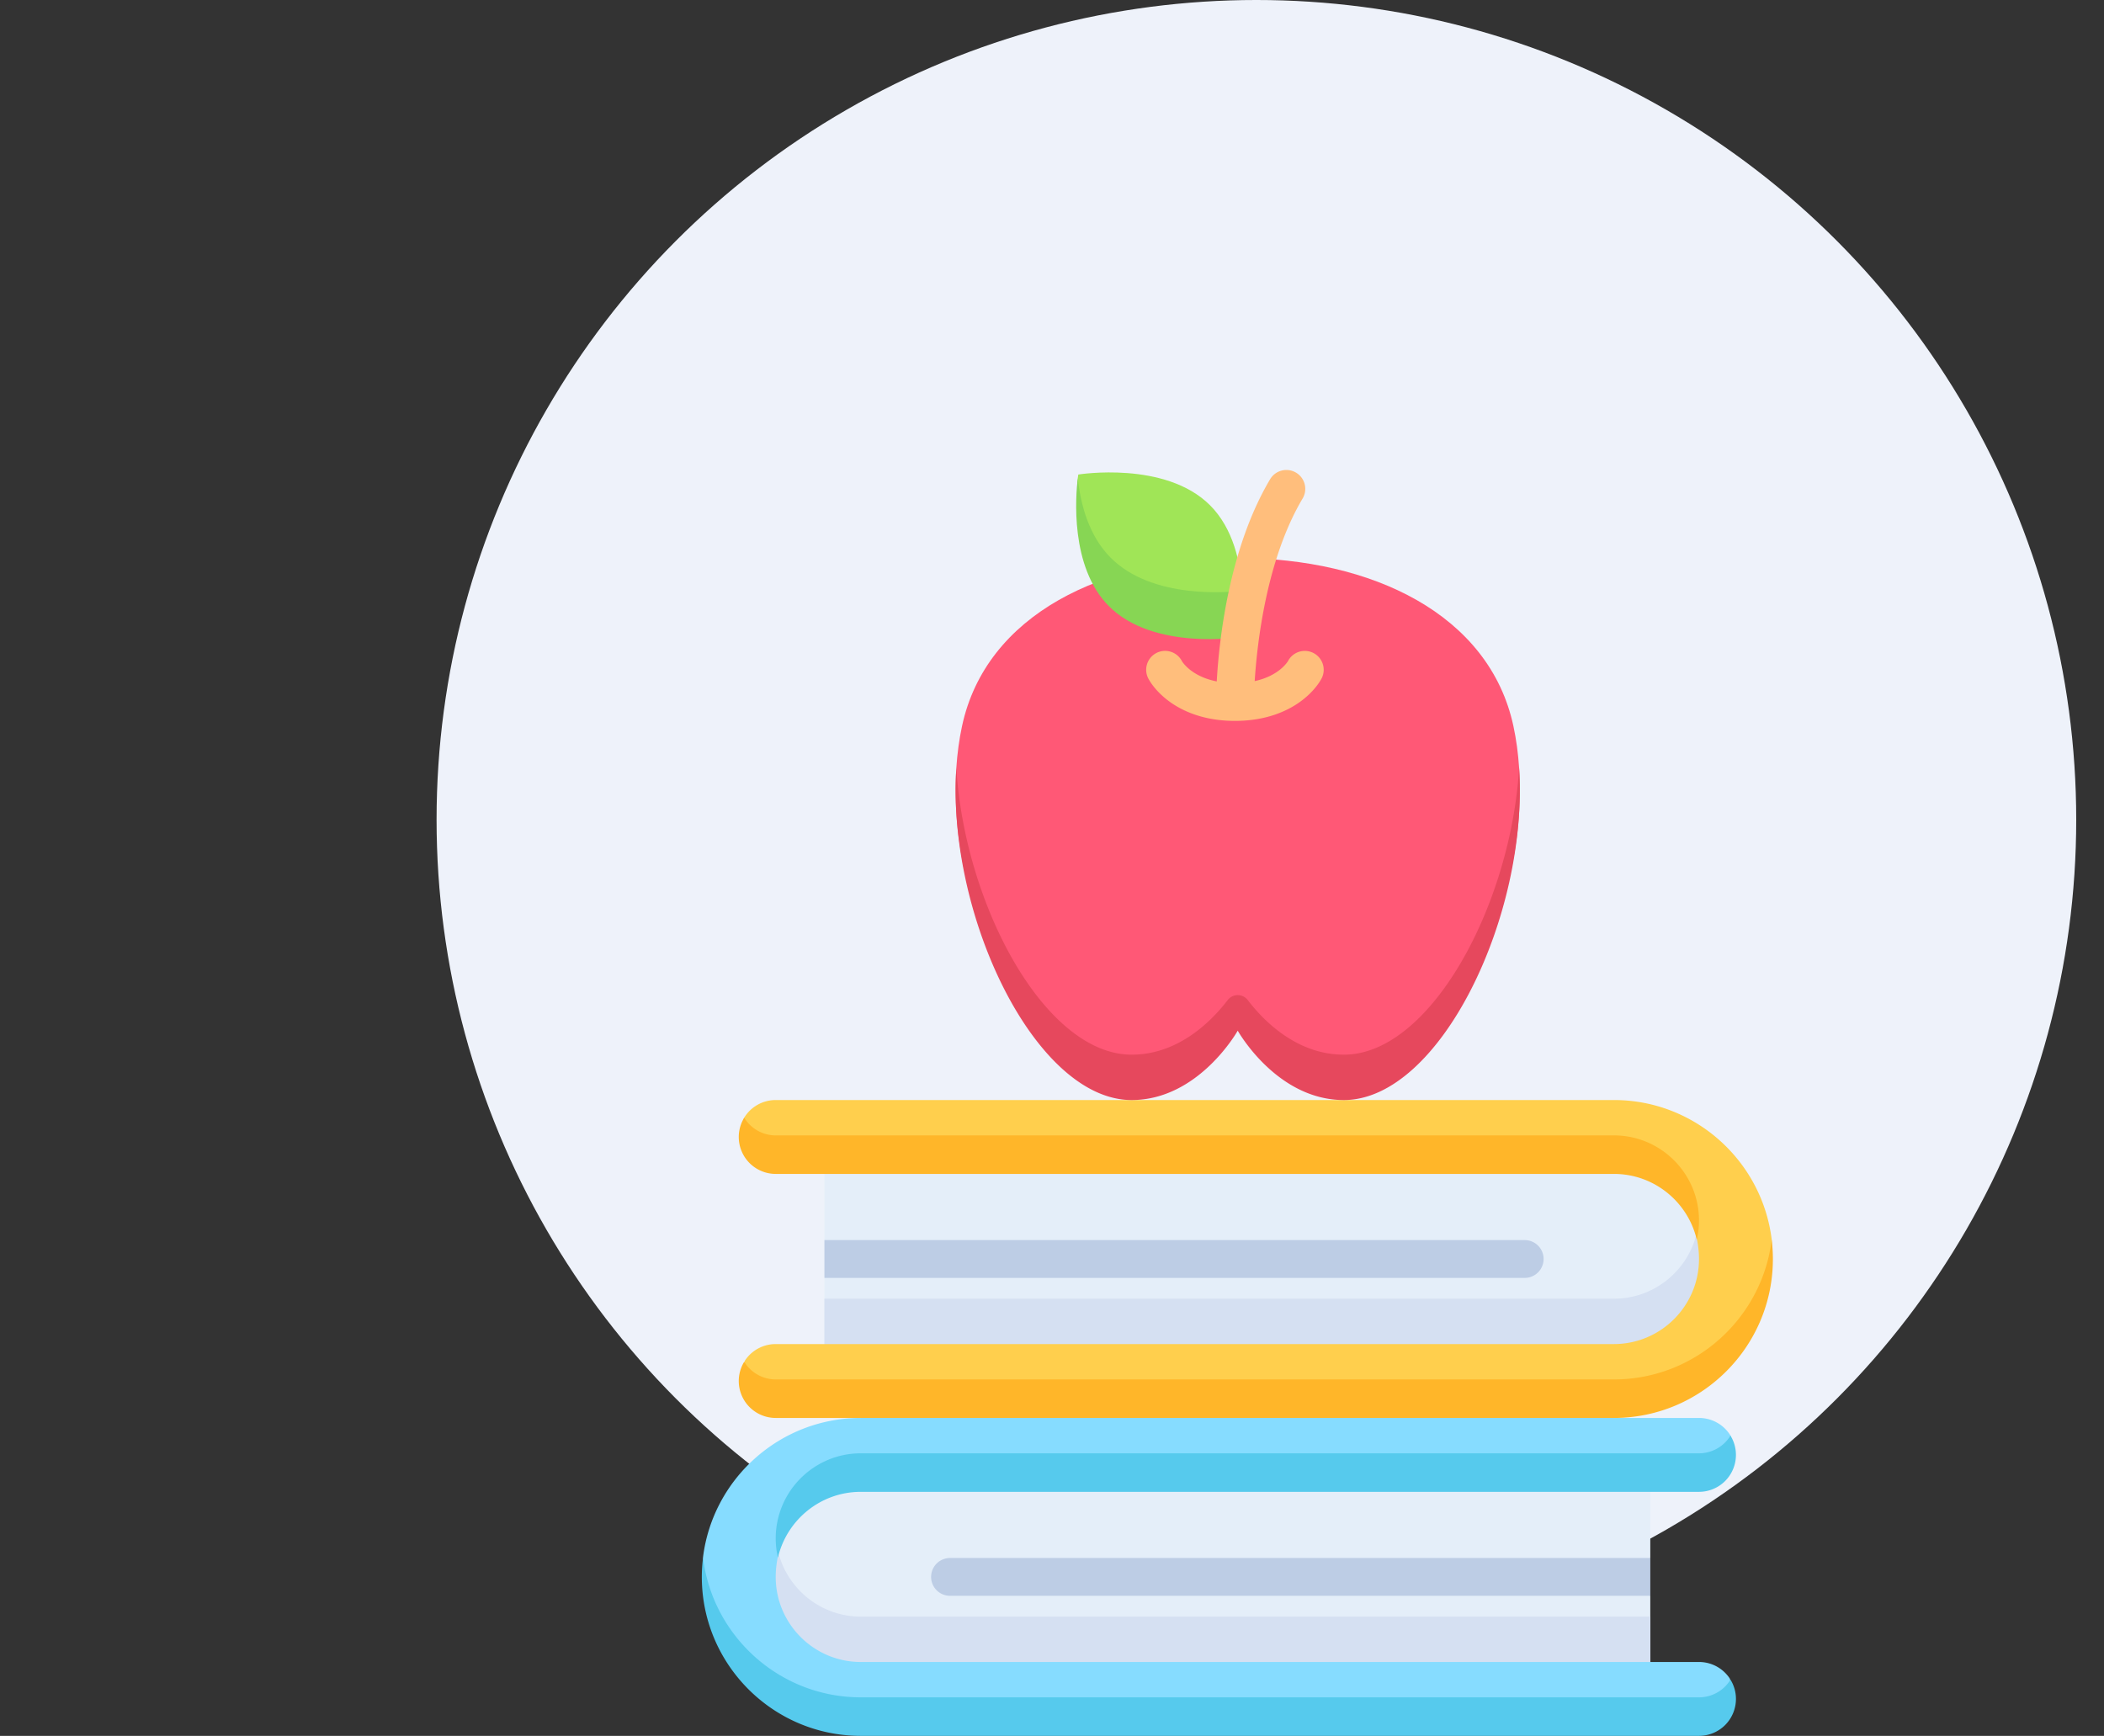 <svg width="183" height="151" viewBox="0 0 183 151" fill="none" xmlns="http://www.w3.org/2000/svg"><rect x="0" y="0" width="183" height="151" fill="#333333" stroke="none"/><circle cx="109.278" cy="71.306" r="71.306" fill="#EEF2FA"/><path d="M74.87 127.799c-4.08 0-9.374 2.714-9.374 9.373 0 7.073 5.293 9.374 9.374 9.374h68.668v-7.729l-1.973-1.645 1.973-1.644v-7.729H74.87z" fill="#E4EEF9"/><path d="M67.738 135.2s-2.242 0-2.242 1.972c0 4.081 2.733 9.374 9.374 9.374h68.668v-5.918H74.87c-3.398-.001-6.266-2.303-7.132-5.428z" fill="#D5E0F2"/><path d="M147.774 149.027H74.87c-13.727 0-13.793-12.981-13.727-13.53.83-6.837 6.67-12.152 13.727-12.152l32.784-1.973 32.719 1.973h7.401a3.208 3.208 0 0 1 2.741 1.536c.3.488-.966 2.918-2.741 2.918H74.87c-4.081 0-7.401 5.293-7.401 9.374 0 4.08 3.32 7.401 7.4 7.401h72.905c1.109 0 2.087.561 2.664 1.416.347.513-.89 3.037-2.664 3.037z" fill="#86DCFF"/><path d="M147.774 147.649H74.87c-7.057 0-12.892-5.315-13.722-12.152-.067.55-.105 1.108-.105 1.676 0 7.624 6.202 13.827 13.827 13.827h72.904a3.214 3.214 0 0 0 3.214-3.213 3.19 3.19 0 0 0-.476-1.676 3.208 3.208 0 0 1-2.738 1.538zM147.774 126.421H74.87c-4.08 0-7.4 3.32-7.4 7.4a7.4 7.4 0 0 0 .193 1.676c.761-3.276 3.703-5.725 7.207-5.725h72.904a3.213 3.213 0 0 0 3.213-3.214c0-.614-.175-1.187-.475-1.675a3.208 3.208 0 0 1-2.738 1.538z" fill="#56CAED"/><path d="M140.373 100.144c4.081 0 9.374 2.714 9.374 9.374 0 7.072-5.293 9.373-9.374 9.373H71.705v-7.729l1.973-1.644-1.973-1.645v-7.729h68.668z" fill="#E4EEF9"/><path d="M147.505 107.545s2.242 0 2.242 1.973c0 4.08-2.733 9.373-9.374 9.373H71.705v-5.918h68.668c3.398-.001 6.266-2.303 7.132-5.428z" fill="#D5E0F2"/><path d="M67.47 121.372h72.904c13.727 0 13.793-12.981 13.726-13.531-.83-6.837-6.669-12.151-13.726-12.151H67.47a3.21 3.21 0 0 0-2.742 1.536c-.299.488.967 2.918 2.742 2.918h72.903c4.081 0 7.401 5.293 7.401 9.373 0 4.081-3.32 7.401-7.401 7.401H67.47a3.21 3.21 0 0 0-2.665 1.417c-.346.513.89 3.037 2.665 3.037z" fill="#FFCF4D"/><path d="M67.47 119.994h72.903c7.057 0 12.893-5.315 13.723-12.152.066.549.105 1.108.105 1.675 0 7.625-6.203 13.828-13.828 13.828H67.469a3.214 3.214 0 0 1-3.213-3.214c0-.614.176-1.187.475-1.675a3.208 3.208 0 0 0 2.738 1.538zM67.47 98.766h72.903c4.081 0 7.401 3.32 7.401 7.4 0 .577-.068 1.137-.194 1.676-.761-3.276-3.702-5.725-7.207-5.725H67.469a3.214 3.214 0 0 1-3.213-3.214c0-.615.176-1.187.475-1.675a3.207 3.207 0 0 0 2.738 1.538z" fill="#FFB629"/><path d="M71.705 107.873h60.909a1.644 1.644 0 0 1 0 3.289H71.705v-3.289z" fill="#BDCDE5"/><path d="M107.654 48.543c11.672 0 21.89 4.896 23.979 14.62.252 1.173.415 2.395.496 3.647.833 12.824-6.884 26.907-15.247 26.907-5.853 0-9.228-6.034-9.228-6.034s-3.376 6.034-9.228 6.034c-8.363 0-16.08-14.083-15.248-26.907.082-1.252.245-2.474.497-3.648 2.088-9.723 12.306-14.619 23.979-14.619z" fill="#FF5876"/><path d="M116.882 91.744c-4.11 0-6.998-2.975-8.354-4.747a1.098 1.098 0 0 0-1.748 0c-1.356 1.772-4.245 4.747-8.354 4.747-7.522 0-14.521-12.99-15.246-24.933-.833 12.823 6.883 28.879 15.246 28.879 5.852 0 9.228-6.034 9.228-6.034s3.375 6.034 9.228 6.034c8.363 0 16.079-16.056 15.246-28.88-.726 11.944-7.724 24.934-15.246 24.934z" fill="#E6485D"/><path d="M105.247 43.953c-3.904-3.903-11.461-2.674-11.461-2.674s-.019.113-.044.318c-.18 1.476.284 7.302 3.71 10.728 3.904 3.903 10.757 1.323 10.612-.943-.154-2.421-.801-5.413-2.817-7.429z" fill="#A0E557"/><path d="M96.616 48.528c-1.892-1.893-2.625-4.603-2.874-6.93-.18 1.472-.71 7.715 2.718 11.142 3.903 3.903 11.461 2.675 11.461 2.675s.286-1.768.142-4.033c-1.142.14-7.806.785-11.447-2.854z" fill="#87D654"/><path d="M115.132 58.266a1.646 1.646 0 0 0-3.107-.757c-.061.1-.811 1.287-2.895 1.74.213-3.34 1.029-10.589 4.16-15.87a1.644 1.644 0 1 0-2.828-1.677c-3.589 6.054-4.435 14.046-4.633 17.574-2.191-.43-2.972-1.67-3.031-1.768a1.645 1.645 0 1 0-2.862 1.618c.149.264.667 1.083 1.75 1.88 1.055.778 2.905 1.704 5.726 1.704 2.82 0 4.67-.926 5.725-1.704 1.086-.8 1.604-1.62 1.752-1.882.153-.25.243-.543.243-.858z" fill="#FFBE7C"/><path d="M143.538 135.528H82.629a1.644 1.644 0 0 0 0 3.288h60.909v-3.288z" fill="#BDCDE5"/></svg>
